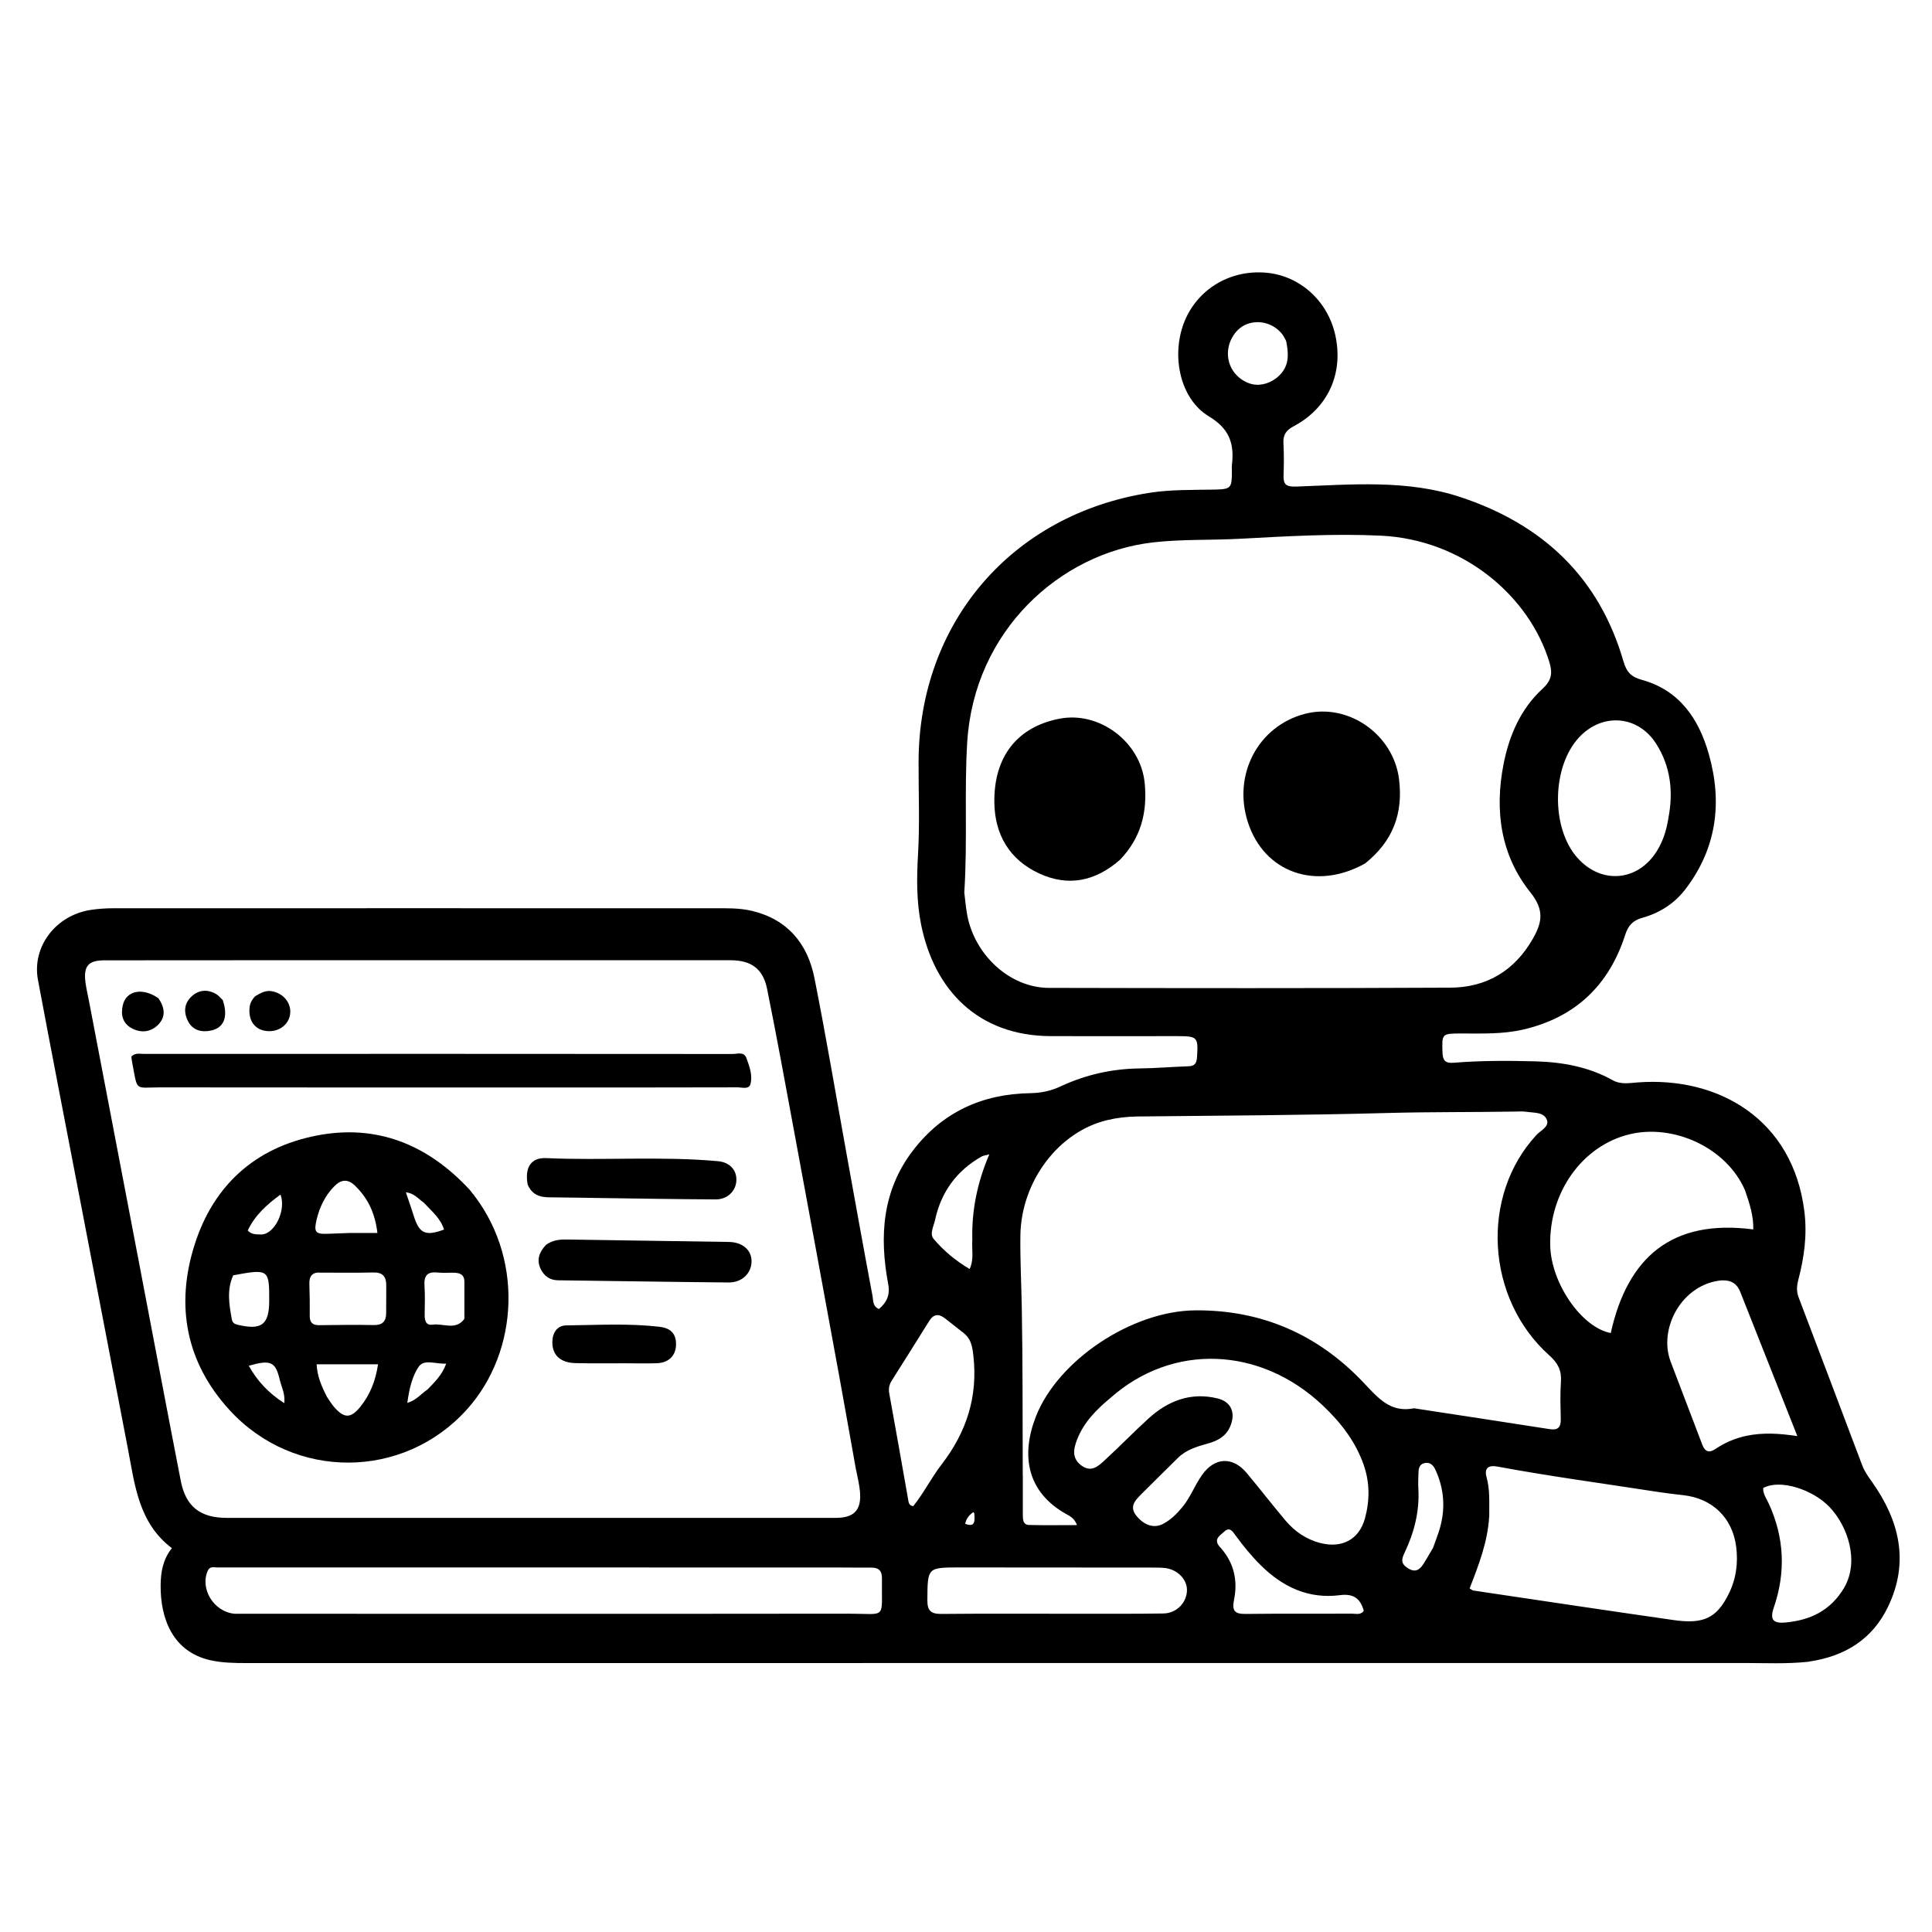 <?xml version="1.0" encoding="UTF-8"?>
<svg id="Layer_1" xmlns="http://www.w3.org/2000/svg" version="1.1" viewBox="0 0 460 460">
  <!-- Generator: Adobe Illustrator 29.5.1, SVG Export Plug-In . SVG Version: 2.1.0 Build 141)  -->
  <path d="M430.67,395.65c-5.37.57-10.51.3-15.64.3-118.77.02-237.55,0-356.32.02-2.91,0-5.83-.05-8.67-.69-8.88-2.01-11.91-9.88-11.79-18,.04-2.99.53-5.98,2.67-8.67-7.99-6.06-8.82-15.14-10.5-23.85-3.78-19.61-7.54-39.23-11.31-58.85-3.37-17.53-6.78-35.05-10.07-52.59-1.48-7.9,4.22-15.39,12.53-16.67,1.81-.28,3.66-.4,5.49-.4,47.57-.02,95.14,0,142.7,0,3.1,0,6.22-.1,9.25.62,8.5,2.01,13.28,7.81,14.91,16.02,2.8,14.09,5.18,28.26,7.74,42.4,2.01,11.1,4,22.21,6.09,33.3.19,1.01-.02,2.43,1.52,3.08,1.87-1.58,2.7-3.34,2.2-5.98-2.13-11.32-1.41-22.22,5.91-31.77,7.01-9.14,16.5-13.46,27.9-13.64,2.59-.04,4.91-.53,7.25-1.62,5.94-2.77,12.21-4.19,18.8-4.27,3.87-.04,7.73-.39,11.6-.51,1.49-.05,1.97-.67,2.07-2.12.31-4.85.16-5.06-4.74-5.06-9.98,0-19.96.02-29.94,0-17.53-.02-27.88-11.06-31.01-26.56-1.11-5.52-1.06-11.09-.73-16.74.43-7.34.1-14.72.13-22.08.1-33.11,22.26-58.89,55.02-63.99,5.09-.79,10.22-.66,15.35-.76,4.06-.08,4.22-.34,4.23-4.38,0-.48-.05-.97,0-1.45.6-5.01-.5-8.61-5.47-11.6-6.82-4.1-8.98-14.22-6-22.14,2.99-7.96,10.82-12.8,19.52-12.08,8.05.66,14.75,6.67,16.56,14.84,2.02,9.08-1.68,17.38-9.91,21.73-1.82.96-2.54,2.07-2.43,4.06.14,2.51.12,5.04.03,7.55-.07,2.21.51,2.84,3.01,2.75,13.12-.46,26.34-1.73,39.15,2.52,19.51,6.47,32.96,19.05,38.76,39.08.72,2.47,1.73,3.69,4.38,4.42,8.94,2.46,13.56,9.25,15.95,17.68,3.27,11.54,1.87,22.41-5.55,32.14-2.61,3.42-6.14,5.68-10.23,6.82-2.35.65-3.42,1.86-4.15,4.14-3.88,12.02-11.96,19.66-24.35,22.5-4.85,1.11-9.81.92-14.74.92-4.56,0-4.54.06-4.39,4.53.06,1.86.67,2.6,2.62,2.44,6.48-.53,12.97-.51,19.46-.34,6.43.17,12.7,1.29,18.42,4.48,1.94,1.09,3.95.69,5.95.54,19.18-1.45,36.96,8.69,39.71,30.69.7,5.63-.04,10.97-1.44,16.31-.39,1.48-.46,2.79.09,4.22,5.06,13.29,10.08,26.59,15.1,39.89.55,1.47,1.42,2.7,2.33,3.97,6.53,9.2,8.97,19.04,3.87,29.7-3.72,7.78-10.24,11.87-18.92,13.13M203.83,350.05c-1.33-7.41-2.63-14.82-3.98-22.21-3.58-19.54-7.17-39.08-10.8-58.61-2.09-11.28-4.14-22.58-6.42-33.82-.97-4.8-3.85-6.78-8.67-6.78H59.2c-11.43,0-22.85,0-34.28.02-3.88,0-5.05,1.33-4.58,5.16.19,1.53.56,3.03.85,4.55,3.97,20.74,7.93,41.48,11.9,62.22,3.31,17.34,6.58,34.68,9.95,52,1.2,6.15,4.65,8.82,10.97,8.82h144.98c4.42,0,6.16-1.89,5.76-6.29-.14-1.53-.49-3.05-.9-5.05M229.58,212.36c.2,1.63.34,3.26.6,4.88,1.54,9.88,10.14,17.95,19.53,17.97,31.86.07,63.72.11,95.58-.05,8.65-.04,15.35-4.03,19.71-11.72,2.2-3.88,2.71-6.81-.63-10.98-7.06-8.83-8.55-19.42-6.39-30.48,1.35-6.9,4.08-13.2,9.3-18,2.16-1.99,2.41-3.7,1.63-6.28-4.74-15.68-20.42-29.22-40.14-30.16-11.13-.53-22.27.13-33.37.73-6.95.38-13.91.08-20.86.87-22.2,2.53-42.62,21.1-44.25,47.57-.72,11.67.09,23.42-.69,35.66M243.53,351.4v9.3c0,1.1.04,2.35,1.48,2.39,3.71.1,7.42.03,11.43.03-.65-1.64-1.65-2.11-2.54-2.61-9.4-5.23-10.88-13.98-7.26-23.24,5.25-13.41,22.84-25.15,37.93-25.28,15.86-.14,29.29,5.78,40.11,17.23,3.42,3.62,6.37,7.21,11.98,6.09.09-.02.19.03.29.04,10.68,1.63,21.35,3.25,32.02,4.92,1.95.31,2.67-.42,2.64-2.32-.06-3-.17-6.02.04-9,.19-2.67-.75-4.43-2.75-6.22-15.16-13.55-16.51-38.02-3.06-52.52,1-1.08,3.1-1.95,2.46-3.59-.74-1.89-3.08-1.63-4.86-1.91-.85-.13-1.74-.06-2.61-.05-10.16.17-20.32.06-30.49.34-19.84.54-39.7.62-59.55.83-2.44.03-4.84.31-7.18.87-11.58,2.76-20.47,14.58-20.66,27.44-.08,5.71.23,11.42.33,17.12.24,13.17.18,26.34.23,40.1M56,384.23c48.71,0,97.41.04,146.11-.02,9.2,0,7.74,1.55,7.88-8.34.03-1.87-.76-2.65-2.58-2.63-2.9.02-5.81-.03-8.71-.03-48.99,0-97.99,0-146.98-.01-.83,0-1.73-.34-2.24.77-1.93,4.21,1.36,9.89,6.52,10.27M354.56,361.17c-.36,6.01-2.53,11.57-4.65,17.02.51.31.66.47.84.5,15.93,2.37,31.86,4.77,47.81,7.05,7.14,1.02,10.2-.56,13.02-6.21,1.79-3.58,2.3-7.41,1.79-11.3-.91-6.94-5.72-11.48-12.62-12.24-2.01-.22-4.02-.46-6.02-.77-12.77-1.98-25.57-3.69-38.28-6.05-1.84-.34-3.15.22-2.51,2.52.82,2.94.63,5.94.64,9.49M264.33,332.89c-3.3,2.75-6.29,5.75-7.88,9.86-.89,2.29-1.29,4.54,1.11,6.24,2.39,1.69,4.05-.01,5.58-1.42,3.49-3.2,6.79-6.62,10.29-9.81,4.69-4.28,10.16-6.36,16.51-4.79,3.27.81,4.28,3.49,2.99,6.6-1,2.4-2.98,3.47-5.29,4.11-2.62.73-5.21,1.48-7.22,3.48-2.95,2.93-5.93,5.83-8.86,8.78-1.41,1.42-2.69,2.89-.96,5,1.83,2.23,4.17,3.03,6.36,1.87,1.81-.96,3.25-2.39,4.56-3.98,1.93-2.34,2.95-5.22,4.69-7.66,3.01-4.25,7.3-4.43,10.63-.45,3.1,3.71,6.06,7.54,9.17,11.24,2.22,2.64,4.96,4.56,8.39,5.43,5.09,1.3,9.19-.81,10.58-5.84,1.17-4.26,1.19-8.58-.31-12.83-1.95-5.53-5.43-10.01-9.61-13.98-14.91-14.19-35.9-15.05-50.73-1.85M415.46,283.35c-4.41-10.12-17.02-15.84-27.53-13.27-11.22,2.74-19.13,13.86-18.83,26.5.21,8.98,7.5,19.51,14.41,20.81,4.01-18.05,14.56-27.21,33.94-24.67.08-3.15-.84-6.06-1.99-9.37M397.21,194.92c1.24-6.3.6-12.37-2.88-17.83-4.34-6.81-12.82-7.44-18.33-1.56-6.55,6.99-6.77,21.57-.43,28.71,5.73,6.45,14.57,5.63,19.03-1.79,1.31-2.17,2.12-4.54,2.62-7.52M409.9,304.85c-9.44.86-15.12,11.46-12.13,19.34,2.5,6.6,5.04,13.19,7.54,19.79.64,1.68,1.63,2.03,3.12,1.02,2.27-1.54,4.79-2.6,7.45-3.15,3.87-.8,7.79-.57,12.06.08-4.63-11.69-9.11-23.01-13.59-34.33-.71-1.8-1.96-2.85-4.44-2.75M255.82,384.23c7.07-.01,14.13.04,21.19-.07,3.14-.05,5.56-2.59,5.6-5.53.04-2.69-2.4-5.08-5.49-5.32-1.16-.09-2.32-.08-3.48-.08-15-.01-30-.01-45-.03-7.88,0-7.78-.02-7.84,7.77-.02,2.59.89,3.32,3.37,3.3,10.35-.1,20.71-.04,31.65-.04M228.94,317c-1.29-1.02-2.57-2.04-3.87-3.05-1.47-1.15-2.73-1.2-3.83.57-2.95,4.76-5.96,9.49-8.94,14.23-.58.92-.78,1.89-.57,3.03,1.54,8.42,3.01,16.85,4.5,25.28.12.66.13,1.38,1.2,1.55,2.5-3.09,4.32-6.77,6.77-9.95,5.93-7.69,8.67-16.15,7.55-25.9-.26-2.25-.52-4.17-2.81-5.76M439.12,377.97c3.59-6.29.88-14.56-3.56-19.2-3.87-4.04-11.62-6.71-15.75-4.48-.08,1.41.78,2.53,1.33,3.72,3.72,8.11,4.07,16.35,1.19,24.76-.98,2.86-.17,3.83,2.89,3.53,5.78-.57,10.62-2.76,13.91-8.34M290.73,368.64c3.09,3.53,4,7.73,3.1,12.18-.54,2.67.07,3.48,2.74,3.45,8.41-.1,16.82-.02,25.24-.07.98,0,2.14.39,2.9-.66-.8-2.97-2.48-4.16-5.68-3.74-7.45.96-13.6-1.93-18.82-7.09-2.2-2.18-4.16-4.57-5.99-7.07-.65-.89-1.41-2.24-2.73-.97-.97.94-2.93,1.85-.74,3.98M231.5,295c-.15-6.88,1.2-13.49,4.05-20.16-.94.26-1.44.3-1.83.52-5.96,3.37-9.65,8.46-11.09,15.12-.32,1.47-1.34,3.31-.35,4.48,2.37,2.81,5.21,5.19,8.59,7.19,1.09-2.4.46-4.54.64-7.16M306.23,81.2c-.28-.51-.51-1.05-.85-1.51-1.95-2.59-5.31-3.62-8.3-2.59-2.69.92-4.69,3.89-4.72,7.02-.04,3.27,2.07,6.16,5.26,7.21,2.6.85,5.83-.3,7.69-2.74,1.61-2.12,1.49-4.51.92-7.38M341.22,368.48c.54-1.54,1.16-3.06,1.61-4.63,1.35-4.71,1.01-9.33-1.01-13.79-.5-1.11-1.25-2.03-2.66-1.7-1.32.31-1.41,1.43-1.44,2.52-.03,1.16-.09,2.32-.02,3.47.33,5.43-.98,10.52-3.29,15.37-.73,1.53-.92,2.53.72,3.61,1.8,1.18,2.85.49,3.8-.99.72-1.14,1.39-2.31,2.29-3.85M231.99,360.47c-.02-.09-.03-.19-.08-.27-.05-.07-.19-.16-.22-.15-.9.68-1.64,1.47-1.88,2.76,2.36.89,2.29-.57,2.18-2.35h0Z"/>
  <path d="M111.81,283.26c12.99,15.55,11.91,38.45-.7,52.39-15.06,16.66-41.04,16.87-56.41.13-10.41-11.34-12.99-24.89-8.36-39.44,4.5-14.16,14.45-23.11,29-25.96,14.33-2.81,26.45,2.09,36.46,12.87M76.4,303.01c-2-.19-2.81.78-2.74,2.72.08,2.51.12,5.03.09,7.54-.02,1.59.64,2.27,2.25,2.25,4.35-.06,8.7-.11,13.05-.03,2,.03,2.86-.89,2.89-2.75.04-2.22,0-4.45.02-6.67.02-2.14-.85-3.17-3.14-3.1-3.96.11-7.93.03-12.43.04M83.19,293.57h6.67c-.55-4.68-2.24-8.28-5.34-11.27-1.78-1.73-3.4-1.44-5,.22-2.14,2.22-3.42,4.86-4.13,7.85-.7,2.95-.31,3.51,2.61,3.39,1.54-.06,3.09-.12,5.19-.19M77.84,332.58c.55.79,1.04,1.64,1.67,2.37,2.38,2.78,3.99,2.84,6.28,0,2.35-2.89,3.65-6.27,4.22-10.12h-14.62c.14,2.84,1.12,5.13,2.45,7.75M107.93,303.02c-1.26,0-2.53.09-3.77-.04-2.46-.26-3.26.82-3.09,3.18.16,2.31.06,4.64.04,6.96-.01,1.31.32,2.51,1.87,2.28,2.51-.38,5.4,1.41,7.49-1.25.15-.19.1-.56.1-.85v-8.12c0-1.42-.68-2.16-2.64-2.15M55.53,303.64c-1.57,3.47-.98,7-.32,10.53.15.78.63,1.08,1.37,1.25,5.7,1.35,7.5,0,7.52-5.71.02-7.52-.12-7.63-8.57-6.07M101.81,330.81c1.7-1.77,3.49-3.47,4.43-6.14-2.46.15-5.27-1.16-6.56.75-1.56,2.3-2.25,5.31-2.7,8.6,2.19-.66,3.18-2.07,4.83-3.21M62.33,293.92c3.12-.18,5.84-5.79,4.46-9.5-3.22,2.36-6.11,4.92-7.8,8.57.94.98,1.93.9,3.34.93M100.87,286.32c-1.29-.88-2.29-2.27-4.23-2.42.66,1.96,1.3,3.76,1.87,5.58,1.32,4.22,2.76,4.91,7.21,3.28-.78-2.6-2.81-4.27-4.84-6.43M66.62,328.58c-1-4.35-2.12-4.91-7.39-3.4,2.06,3.68,4.73,6.52,8.46,8.91.23-2.21-.58-3.6-1.07-5.51Z"/>
  <path d="M134.04,258.92c-32.17,0-64.04.02-95.92-.02-6.15,0-5.3,1.13-6.65-5.93-.09-.47-.14-.95-.2-1.4.93-.97,2.05-.64,3.05-.64,46.7-.02,93.4-.02,140.09.02,1.15,0,2.73-.64,3.31.97.72,1.98,1.52,4.11.96,6.19-.36,1.35-2.02.78-3.1.78-13.76.04-27.52.03-41.56.03h.02Z"/>
  <path d="M130.01,296.39c1.6-1.15,3.21-1.29,4.89-1.27,12.87.2,25.74.37,38.61.58,3.35.05,5.51,1.99,5.43,4.75s-2.31,4.93-5.44,4.9c-13.55-.12-27.1-.35-40.65-.52-1.98-.03-3.32-1.04-4.12-2.71-1-2.07-.42-3.95,1.28-5.73h0Z"/>
  <path d="M125.63,282.02c-.73-4.01.78-6.45,4.4-6.28,13.63.61,27.29-.5,40.9.73,2.76.25,4.42,2.03,4.4,4.42,0,2.57-2.06,4.7-4.92,4.68-9-.04-18-.2-26.99-.32-4.26-.06-8.51-.14-12.77-.18-2.19-.02-4-.65-5.02-3.04h0Z"/>
  <path d="M149.15,324.59c-4.25,0-8.21.06-12.17-.04-3.59-.09-5.5-1.95-5.47-4.99.02-2.28,1.16-3.97,3.34-3.99,7.42-.07,14.86-.54,22.27.35,2.68.32,3.96,1.76,3.83,4.45-.12,2.5-1.82,4.12-4.57,4.21-2.32.07-4.63.02-7.24.02h.01Z"/>
  <path d="M37.71,237.68c1.65,2.35,1.75,4.6-.19,6.44-1.75,1.65-4,1.87-6.16.7-2.18-1.19-2.64-3.2-2.13-5.46.79-3.5,4.67-4.34,8.49-1.68h-.01Z"/>
  <path d="M53.03,238.09c1.35,4,.31,6.63-2.79,7.28-2.26.47-4.32-.03-5.46-2.2-1-1.91-1.02-3.99.55-5.64,1.71-1.8,3.82-2.12,6.04-.91.57.31,1.02.85,1.66,1.48h0Z"/>
  <path d="M60.77,237.19c1.36-.82,2.54-1.45,3.99-1.18,2.85.54,4.71,2.94,4.3,5.57-.41,2.61-2.97,4.31-5.85,3.87-2.65-.41-4.09-2.55-3.79-5.53.1-1.01.49-1.85,1.35-2.73h0Z"/>
  <path d="M325.01,205.59c-11.71,6.56-24.05,2.13-27.9-9.84-3.65-11.32,2.45-22.89,13.59-25.79,10.33-2.69,21.08,4.94,22.4,15.54,1.03,8.24-1.49,14.81-8.08,20.09h-.01Z"/>
  <path d="M266.66,204.71c-5.87,5.16-12.36,6.45-19.25,3.25-7.02-3.26-10.56-9.18-10.66-16.91-.14-10.9,5.46-17.98,15.5-19.93,9.51-1.85,19.32,5.52,20.29,15.28.68,6.87-.82,13.07-5.89,18.32h.01Z"/>
</svg>